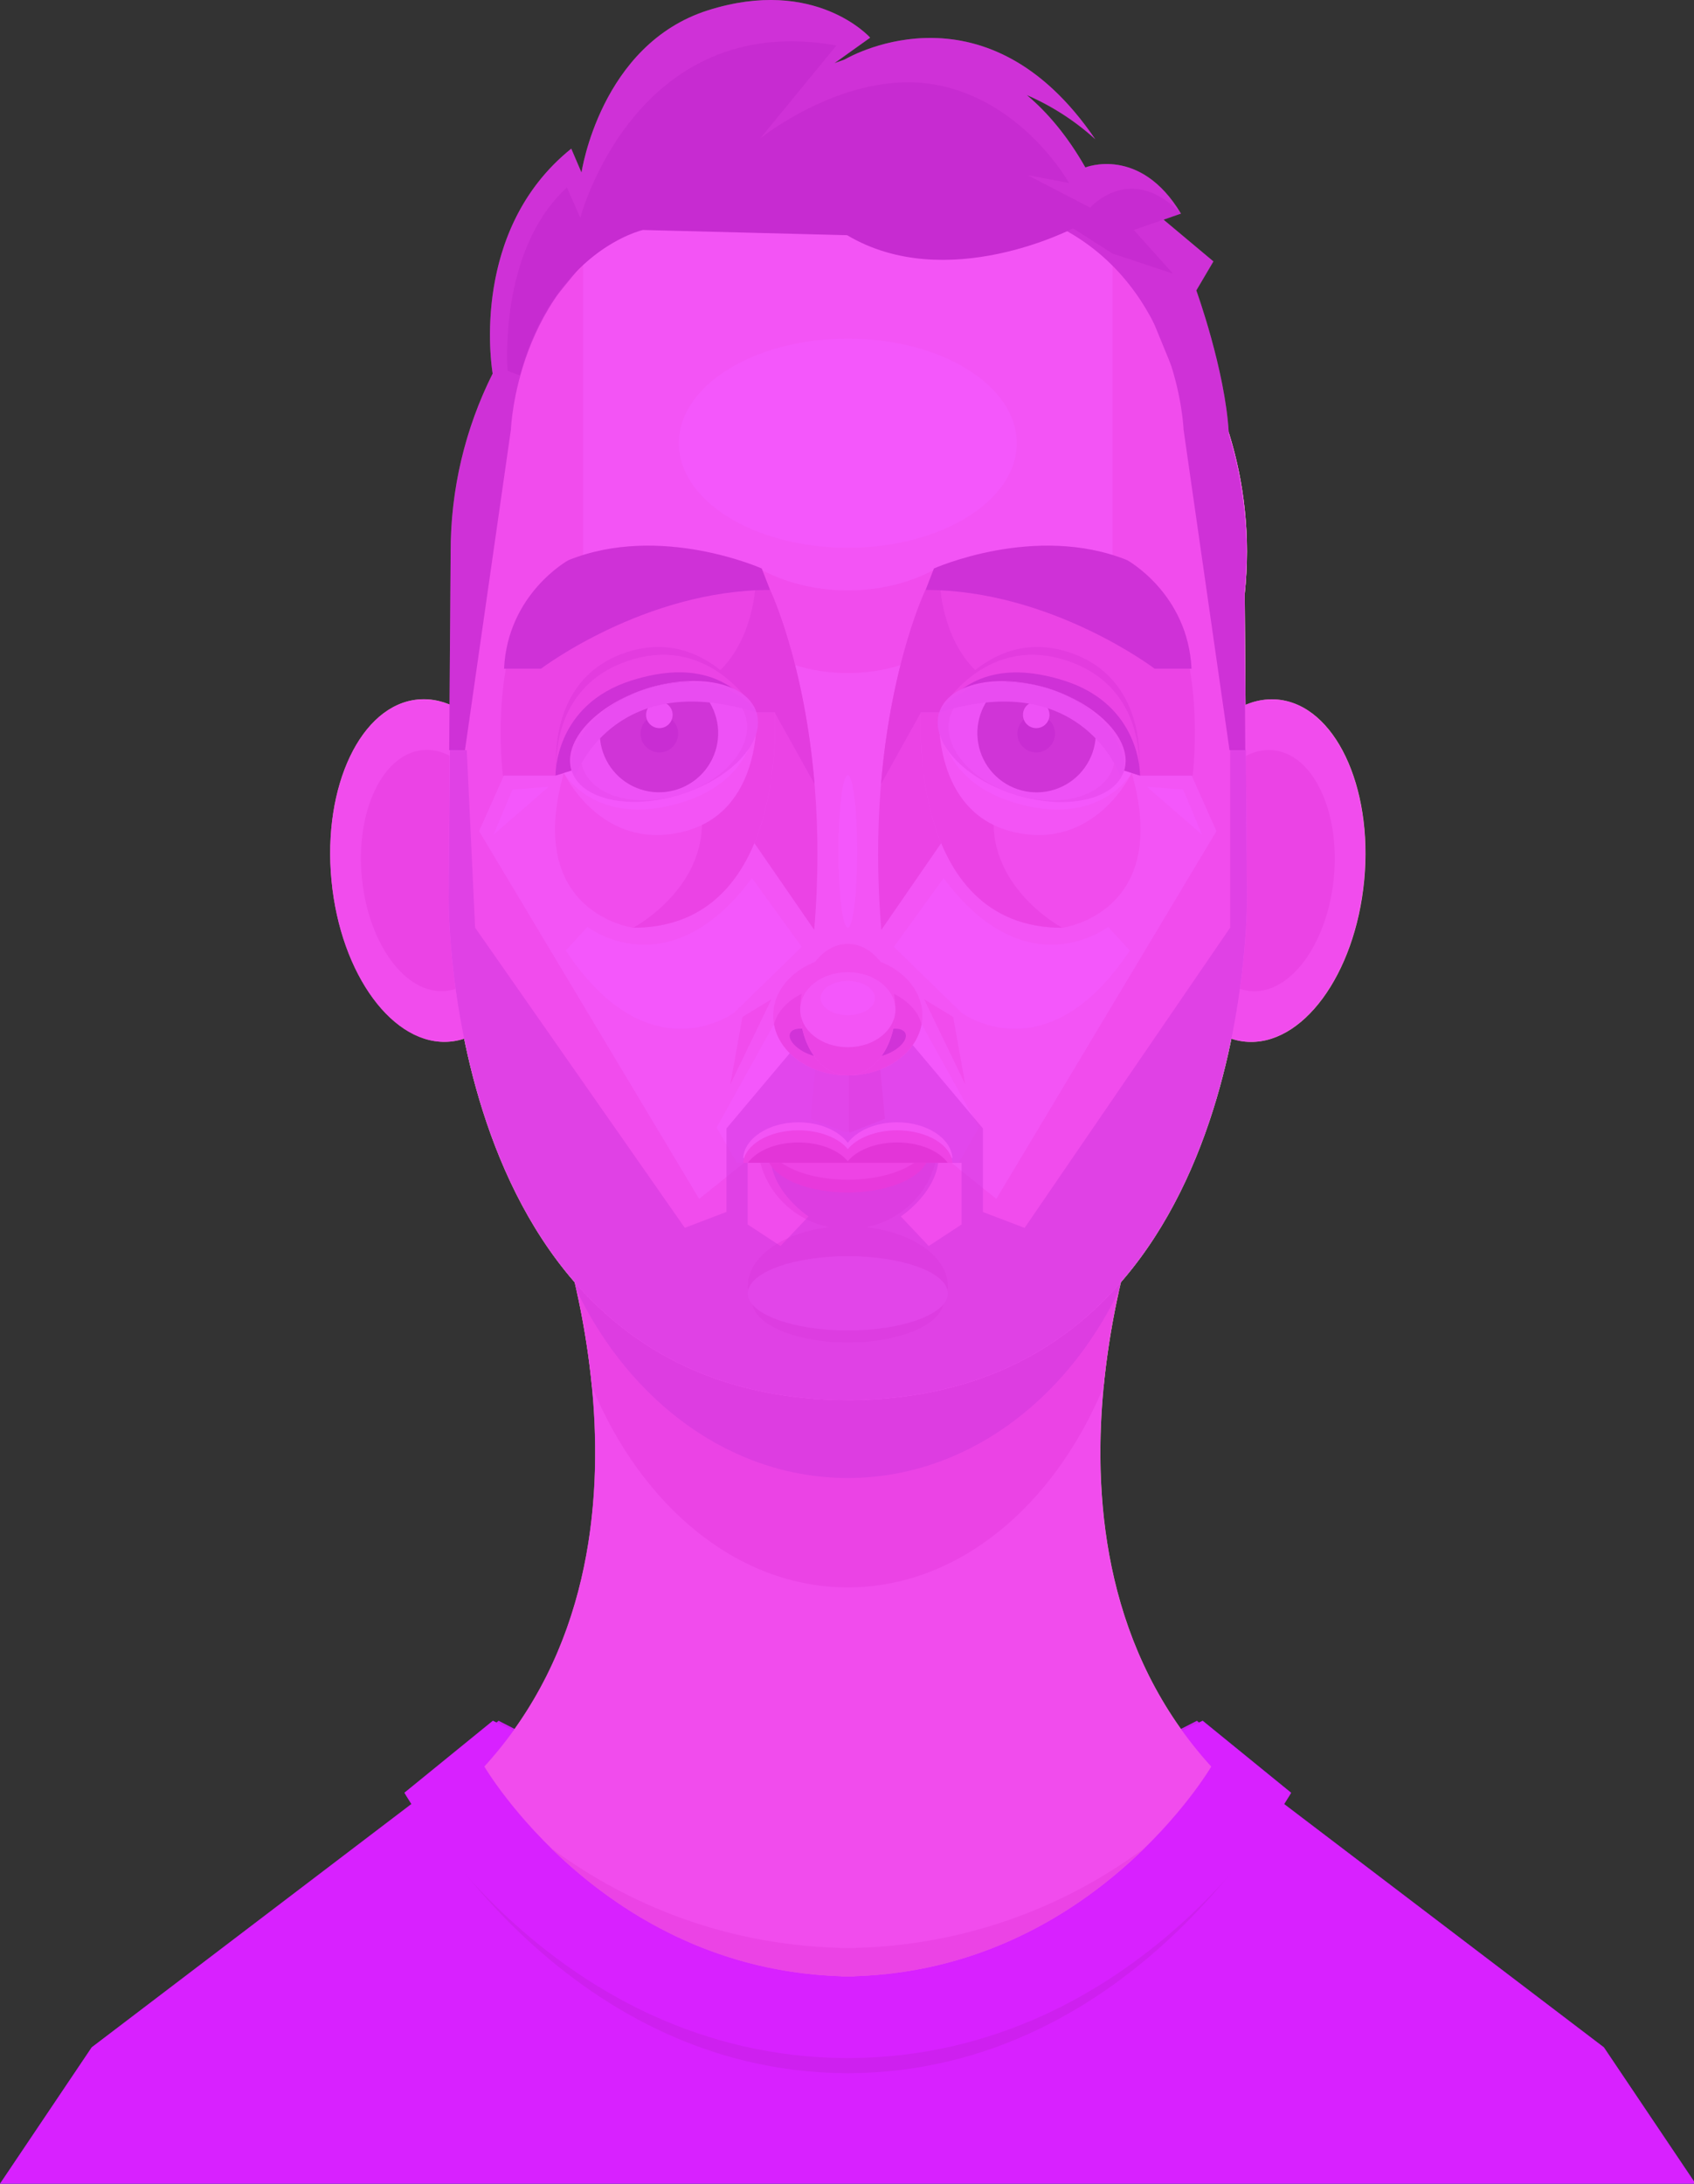 <svg width="301" height="388" viewBox="0 0 301 388" fill="none" xmlns="http://www.w3.org/2000/svg">
<rect x="0" y="0" width="301" height="388" fill="#333333" stroke="none"/>
<path d="M284.986 363.767L227.32 319.891L150.642 323.576L73.964 319.891L16.298 363.767L0 388.004H140.403H160.877H301.28L284.986 363.767Z" fill="#8B1FFF"/>
<path d="M228.146 319.114L212.681 305.749L202.972 310.715L150.638 326.694L98.308 310.715L88.599 305.749L73.134 319.114C73.134 319.114 99.267 368.125 150.46 368.366H150.831C202.012 368.125 228.146 319.114 228.146 319.114Z" fill="#641DBF"/>
<path d="M229.412 318.529L213.696 305.734L203.827 310.504L150.638 325.802L97.453 310.504L87.584 305.749L71.864 318.529C71.864 318.529 98.427 365.459 150.457 365.677H150.827C202.853 365.474 229.412 318.529 229.412 318.529Z" fill="#8B1FFF"/>
<path d="M215.225 313.885C178.375 273.405 204.527 210.196 204.527 210.196L151.834 206.766V206.611L150.646 206.689L149.457 206.611V206.766L96.76 210.184C96.76 210.184 122.912 273.405 86.062 313.874C86.062 313.874 107.07 349.817 149.457 351.128V351.168C149.857 351.168 150.253 351.168 150.646 351.168C151.038 351.168 151.438 351.168 151.834 351.168V351.128C194.217 349.828 215.225 313.885 215.225 313.885Z" fill="#EFCAB6"/>
<path d="M196.106 246.361C197.137 236.009 199.275 225.798 202.483 215.902C202.509 214.984 202.527 214.051 202.527 213.14C202.527 212.106 202.505 211.077 202.472 210.051L151.834 206.766V206.611L150.646 206.689L149.457 206.611V206.766L98.816 210.051C98.782 211.077 98.76 212.106 98.76 213.14C98.76 214.065 98.76 214.991 98.805 215.902C102.01 225.798 104.145 236.01 105.174 246.361C114.006 267.632 131.056 282.045 150.638 282.045C170.221 282.045 187.274 267.632 196.106 246.361Z" fill="#D6A999"/>
<g style="mix-blend-mode:multiply" opacity="0.5">
<path d="M198.865 229.237C199.112 228.178 199.351 227.155 199.583 226.167C200.275 220.738 201.319 215.36 202.709 210.066L151.834 206.766V206.611L150.646 206.689L149.457 206.611V206.766L98.597 210.066C99.987 215.36 101.031 220.738 101.723 226.167C101.97 227.155 102.209 228.178 102.441 229.237C112.014 249.175 130.008 262.61 150.638 262.61C171.269 262.61 189.266 249.175 198.865 229.237Z" fill="#6B7477"/>
</g>
<path d="M80.033 185.064C90.105 184.104 96.974 169.722 95.376 152.939C93.778 136.156 84.317 123.329 74.245 124.288C64.173 125.247 57.303 139.63 58.902 156.413C60.5 173.195 69.961 186.023 80.033 185.064Z" fill="#EFCAB6"/>
<path d="M79.177 176.076C86.27 175.4 91.108 165.272 89.983 153.453C88.857 141.634 82.194 132.6 75.101 133.276C68.008 133.951 63.17 144.08 64.295 155.899C65.421 167.718 72.084 176.752 79.177 176.076Z" fill="#D6A999"/>
<path d="M242.399 156.43C243.998 139.647 237.128 125.264 227.056 124.305C216.984 123.346 207.523 136.173 205.925 152.956C204.327 169.739 211.196 184.121 221.268 185.081C231.34 186.04 240.801 173.212 242.399 156.43Z" fill="#EFCAB6"/>
<path d="M237.006 155.916C238.132 144.097 233.294 133.968 226.2 133.293C219.107 132.617 212.444 141.651 211.318 153.47C210.193 165.289 215.031 175.417 222.124 176.093C229.218 176.768 235.88 167.735 237.006 155.916Z" fill="#D6A999"/>
<path d="M221.162 105.558C221.428 103.054 221.561 100.537 221.562 98.019C221.562 58.976 189.91 27.325 150.868 27.325C111.825 27.325 80.174 58.976 80.174 98.019L79.718 159.292C79.718 159.292 78.437 248.39 150.412 248.768H150.868H151.431C222.835 247.916 221.562 159.292 221.562 159.292L221.162 105.558Z" fill="#F9EAD9"/>
<path d="M221.562 159.292L221.162 105.558C221.428 103.054 221.561 100.537 221.562 98.019C221.572 87.998 219.447 78.09 215.328 68.954C211.209 59.819 205.19 51.667 197.672 45.041V105.544L211.744 137.795L216.148 147.675L177.035 213.021L169.062 206.611H132.207L124.231 213.021L85.121 147.675L89.525 137.813L103.597 105.562V45.448C96.211 52.071 90.306 60.179 86.268 69.24C82.23 78.302 80.15 88.113 80.163 98.034L79.719 159.292C79.719 159.292 78.459 247.557 149.427 248.746C149.757 248.746 150.083 248.746 150.412 248.764H150.868C151.438 248.764 152.008 248.764 152.575 248.723C222.813 246.95 221.562 159.292 221.562 159.292Z" fill="#EFCAB6"/>
<path d="M151.968 346.099V346.139C151.523 346.139 151.083 346.139 150.638 346.139C150.194 346.139 149.757 346.139 149.312 346.139V346.099C126.705 345.477 109.544 336.97 97.768 328.242C108.111 338.418 125.312 350.394 149.446 351.139V351.18C149.846 351.18 150.242 351.18 150.634 351.18C151.027 351.18 151.427 351.18 151.823 351.18V351.139C175.961 350.398 193.162 338.418 203.501 328.242C188.594 339.401 170.583 345.642 151.968 346.099V346.099Z" fill="#D6A999"/>
<path d="M149.916 10.668C149.916 10.668 174.768 -4.478 194.61 24.74C194.61 24.74 171.909 2.462 147.746 21.707C123.583 40.953 149.916 10.668 149.916 10.668Z" fill="#68605E"/>
<path d="M163.788 182.018H150.879H150.401H137.496L127.334 200.334L130.952 206.611L138.155 205.922L150.401 208.329V208.422L150.642 208.374L150.879 208.422V208.329L163.125 205.922L170.328 206.611L173.946 200.334L163.788 182.018Z" fill="#FCF6F0"/>
<path d="M166.329 101.04C161.955 103.47 156.522 104.907 150.638 104.907C144.754 104.907 139.325 103.47 134.951 101.04H124.66C126.445 111.524 137.392 119.593 150.638 119.593C163.884 119.593 174.835 111.524 176.62 101.04H166.329Z" fill="#EFCAB6"/>
<path d="M156.663 198.786L150.42 201.241L144.039 198.786L146.168 176.304H154.53L156.663 198.786Z" fill="#F9EAD9"/>
<path d="M150.864 176.304V201.189L151.001 201.241L157.241 198.786L155.112 176.304H150.864Z" fill="#EFCAB6"/>
<path d="M136.833 104.821C136.833 104.821 147.853 127.711 144.672 165.217L131.956 146.779L100.182 137.321L98.701 137.783H89.354C89.354 137.783 86.392 113.924 96.76 103.54C107.129 93.156 136.833 104.821 136.833 104.821Z" fill="#D6A999"/>
<path d="M100.182 137.332L107.989 139.657L112.669 135.132L105.463 123.897L89.354 137.795H98.708L100.182 137.332Z" fill="#D6A999"/>
<path d="M144.735 139.313C142.91 117.464 136.833 104.821 136.833 104.821C136.833 104.821 135.877 104.451 134.259 103.896C134.096 106.351 132.974 116.331 125.371 121.141C116.68 126.652 128.975 130.892 128.975 130.892L137.647 126.596L144.735 139.313Z" fill="#B78D80"/>
<path d="M134.407 126.596H137.662C137.662 126.596 140.217 164.846 112.525 164.846C112.525 164.846 93.08 162.291 100.182 137.347L134.407 126.596Z" fill="#EFCAB6"/>
<path d="M137.662 126.596H134.407L126.682 129.022C124.509 132.284 123.161 136.587 124.309 142.05C127.453 156.977 112.525 164.832 112.525 164.832C140.217 164.846 137.662 126.596 137.662 126.596Z" fill="#D6A999"/>
<path d="M134.407 126.596C134.407 126.596 135.729 144.423 121.146 147.841C106.704 151.23 100.182 137.332 100.182 137.332L134.407 126.596Z" fill="#F9EAD9"/>
<path d="M98.927 137.728C98.927 137.728 96.512 120.538 111.596 115.809C126.256 111.209 134.407 126.596 134.407 126.596L98.927 137.728Z" fill="#B78D80"/>
<path d="M98.927 137.728C98.927 137.728 96.975 122.004 112.055 117.275C126.716 112.676 134.407 126.596 134.407 126.596L98.927 137.728Z" fill="#D6A999"/>
<path d="M100.182 137.332C100.182 137.332 105.848 147.364 121.35 142.516C135.17 138.18 134.407 126.592 134.407 126.592L100.182 137.332Z" fill="#FCF6F0"/>
<path d="M101.545 136.906L98.708 137.795C98.708 137.795 98.445 125.226 112.266 120.89C123.997 117.209 130.5 121.152 134.407 126.596L101.545 136.906Z" fill="#68605E"/>
<path d="M120.938 141.16C130.012 138.313 136.044 131.786 134.412 126.581C132.779 121.377 124.099 119.466 115.025 122.313C105.951 125.16 99.918 131.687 101.551 136.891C103.184 142.096 111.864 144.007 120.938 141.16Z" fill="#D8D0C7"/>
<path d="M120.938 141.16C128.931 138.652 134.087 132.4 132.454 127.195C130.821 121.991 123.018 119.805 115.025 122.313C107.032 124.821 101.876 131.073 103.509 136.277C105.142 141.482 112.945 143.668 120.938 141.16Z" fill="#E5E0DA"/>
<path d="M89.565 118.808H96.135C96.135 118.808 114.577 104.821 136.833 104.821L135.351 101.007C135.351 101.007 117.335 92.953 101.016 99.526C101.012 99.522 90.202 105.458 89.565 118.808Z" fill="#68605E"/>
<path d="M122.45 121.201C119.929 121.177 117.421 121.552 115.017 122.312C112.217 123.179 109.602 124.56 107.307 126.385C106.568 128.254 106.38 130.296 106.765 132.269C107.15 134.242 108.092 136.063 109.48 137.518C110.867 138.972 112.643 139.998 114.596 140.475C116.548 140.952 118.597 140.859 120.499 140.208C122.4 139.557 124.076 138.374 125.327 136.801C126.577 135.227 127.351 133.328 127.556 131.329C127.762 129.329 127.39 127.312 126.485 125.517C125.58 123.723 124.179 122.225 122.45 121.201V121.201Z" fill="#6A6B5F"/>
<path d="M117.158 133.691C119.002 133.691 120.498 132.196 120.498 130.351C120.498 128.506 119.002 127.011 117.158 127.011C115.313 127.011 113.817 128.506 113.817 130.351C113.817 132.196 115.313 133.691 117.158 133.691Z" fill="#51514F"/>
<path d="M117.158 129.374C118.46 129.374 119.517 128.317 119.517 127.015C119.517 125.712 118.46 124.656 117.158 124.656C115.855 124.656 114.799 125.712 114.799 127.015C114.799 128.317 115.855 129.374 117.158 129.374Z" fill="#E5E0DA"/>
<g style="mix-blend-mode:multiply">
<path d="M115.017 122.326C106.892 124.874 101.39 131.051 101.545 136.906C101.759 137.23 101.993 137.54 102.245 137.835C102.863 136.224 110.099 118.949 134.407 126.596C131.189 121.704 123.146 119.779 115.017 122.326Z" fill="#CECCC8"/>
</g>
<path d="M164.447 104.821C164.447 104.821 153.427 127.711 156.604 165.217L169.324 146.779L201.087 137.332L202.568 137.795H211.922C211.922 137.795 214.885 113.935 204.516 103.551C194.147 93.168 164.447 104.821 164.447 104.821Z" fill="#D6A999"/>
<path d="M201.098 137.332L193.291 139.657L188.611 135.132L195.817 123.897L211.926 137.795H202.575L201.098 137.332Z" fill="#D6A999"/>
<path d="M156.545 139.313C158.37 117.464 164.447 104.821 164.447 104.821C164.447 104.821 165.399 104.451 167.017 103.896C167.18 106.351 168.306 116.331 175.905 121.141C184.593 126.652 172.302 130.892 172.302 130.892L163.625 126.596L156.545 139.313Z" fill="#B78D80"/>
<path d="M166.873 126.596H163.614C163.614 126.596 161.063 164.846 188.755 164.846C188.755 164.846 208.197 162.291 201.098 137.347L166.873 126.596Z" fill="#EFCAB6"/>
<path d="M163.614 126.596H166.873L174.598 129.022C176.772 132.284 178.12 136.587 176.972 142.05C173.828 156.977 188.755 164.846 188.755 164.846C161.063 164.846 163.614 126.596 163.614 126.596Z" fill="#D6A999"/>
<path d="M166.873 126.596C166.873 126.596 165.551 144.423 180.134 147.841C194.576 151.23 201.098 137.332 201.098 137.332L166.873 126.596Z" fill="#F9EAD9"/>
<path d="M202.353 137.728C202.353 137.728 204.764 120.538 189.685 115.809C175.024 111.209 166.873 126.596 166.873 126.596L202.353 137.728Z" fill="#B78D80"/>
<path d="M202.353 137.728C202.353 137.728 204.305 122.004 189.225 117.275C174.564 112.676 166.873 126.596 166.873 126.596L202.353 137.728Z" fill="#D6A999"/>
<path d="M201.087 137.332C201.087 137.332 195.421 147.364 179.919 142.516C166.095 138.18 166.862 126.592 166.862 126.592L201.087 137.332Z" fill="#FCF6F0"/>
<path d="M199.735 136.906L202.568 137.813C202.568 137.813 202.831 125.244 189.007 120.908C177.279 117.227 170.776 121.171 166.869 126.615L199.735 136.906Z" fill="#68605E"/>
<path d="M199.747 136.92C201.38 131.716 195.348 125.189 186.274 122.342C177.2 119.495 168.52 121.406 166.887 126.61C165.254 131.815 171.286 138.342 180.36 141.189C189.435 144.036 198.114 142.125 199.747 136.92Z" fill="#D8D0C7"/>
<path d="M197.79 136.306C199.423 131.102 194.267 124.85 186.274 122.342C178.281 119.834 170.478 122.02 168.845 127.224C167.212 132.429 172.367 138.681 180.36 141.189C188.353 143.697 196.157 141.511 197.79 136.306Z" fill="#E5E0DA"/>
<path d="M211.715 118.808H205.16C205.16 118.808 186.722 104.821 164.466 104.821L165.947 101.007C165.947 101.007 183.963 92.953 200.283 99.526C200.268 99.522 211.085 105.458 211.715 118.808Z" fill="#68605E"/>
<path d="M178.831 121.201C181.35 121.177 183.857 121.552 186.259 122.312C189.061 123.178 191.677 124.56 193.973 126.385C194.713 128.255 194.902 130.298 194.518 132.272C194.133 134.246 193.191 136.069 191.803 137.524C190.415 138.979 188.638 140.006 186.685 140.484C184.731 140.961 182.681 140.868 180.778 140.217C178.876 139.565 177.199 138.382 175.948 136.808C174.697 135.233 173.923 133.333 173.718 131.332C173.513 129.331 173.886 127.314 174.792 125.518C175.698 123.723 177.099 122.224 178.831 121.201V121.201Z" fill="#6A6B5F"/>
<path d="M184.122 133.691C185.967 133.691 187.463 132.196 187.463 130.351C187.463 128.506 185.967 127.011 184.122 127.011C182.277 127.011 180.782 128.506 180.782 130.351C180.782 132.196 182.277 133.691 184.122 133.691Z" fill="#51514F"/>
<path d="M184.122 129.374C185.425 129.374 186.481 128.317 186.481 127.015C186.481 125.712 185.425 124.656 184.122 124.656C182.82 124.656 181.763 125.712 181.763 127.015C181.763 128.317 182.82 129.374 184.122 129.374Z" fill="#E5E0DA"/>
<g style="mix-blend-mode:multiply">
<path d="M186.274 122.326C194.402 124.874 199.905 131.051 199.75 136.906C199.535 137.23 199.3 137.54 199.046 137.835C198.432 136.224 191.196 118.949 166.888 126.596C170.087 121.704 178.127 119.779 186.274 122.326Z" fill="#CECCC8"/>
</g>
<path d="M135.107 206.611C136.855 213.369 143.143 218.372 150.638 218.372C158.133 218.372 164.425 213.369 166.192 206.611H135.107Z" fill="#D6A999"/>
<path d="M150.642 238.536C160.025 238.536 167.632 235.237 167.632 231.167C167.632 227.097 160.025 223.797 150.642 223.797C141.258 223.797 133.652 227.097 133.652 231.167C133.652 235.237 141.258 238.536 150.642 238.536Z" fill="#D6A999"/>
<path d="M150.642 236.396C160.465 236.396 168.428 233.438 168.428 229.789C168.428 226.14 160.465 223.183 150.642 223.183C140.819 223.183 132.855 226.14 132.855 229.789C132.855 233.438 140.819 236.396 150.642 236.396Z" fill="#F9EAD9"/>
<path d="M150.638 223.186C160.026 223.186 167.71 225.886 168.373 229.311C168.405 229.053 168.422 228.794 168.425 228.534C168.425 222.638 160.463 217.861 150.649 217.861C140.836 217.861 132.874 222.638 132.874 228.534C132.877 228.794 132.894 229.053 132.926 229.311C133.57 225.886 141.254 223.186 150.638 223.186Z" fill="#D6A999"/>
<path d="M164.221 177.567L171.498 192.639L169.365 180.696L164.221 177.567Z" fill="#EFCAB6"/>
<path d="M137.058 177.567L129.782 192.639L131.918 180.696L137.058 177.567Z" fill="#EFCAB6"/>
<path d="M150.642 164.824C151.566 164.824 152.316 158.759 152.316 151.278C152.316 143.796 151.566 137.732 150.642 137.732C149.717 137.732 148.968 143.796 148.968 151.278C148.968 158.759 149.717 164.824 150.642 164.824Z" fill="#FCF6F0"/>
<path d="M87.554 66.471C87.554 66.471 82.999 41.29 101.512 26.414L103.323 30.665C103.323 30.665 106.655 7.905 125.779 1.836C144.902 -4.234 154.608 6.691 154.608 6.691L148.246 11.242C148.246 11.242 175.557 -0.608 192.854 29.758C192.854 29.758 202.564 25.81 209.848 37.949L206.208 38.568L215.614 46.459L212.567 51.603C212.567 51.603 217.751 65.864 218.347 77.081L211.974 74.348L202.024 50.092L190.67 40.568C190.67 40.568 172.22 50.085 153.708 38.249C135.196 26.414 117.539 36.935 117.539 36.935L106.333 43.445L87.554 66.471Z" fill="#68605E"/>
<path d="M150.642 97.326C167.22 97.326 180.66 89.007 180.66 78.744C180.66 68.481 167.22 60.161 150.642 60.161C134.063 60.161 120.624 68.481 120.624 78.744C120.624 89.007 134.063 97.326 150.642 97.326Z" fill="#FCF6F0"/>
<path d="M150.771 27.325C111.725 27.325 80.074 58.976 80.074 98.019L79.815 133.28H82.618L90.784 76.311C90.784 76.311 91.643 50.944 113.14 40.197L150.112 41.456V41.486H150.542H150.971V41.456L187.944 40.197C209.422 50.936 210.3 76.311 210.3 76.311L218.469 133.28H221.273L221.084 105.558C221.34 103.053 221.464 100.537 221.454 98.019C221.454 58.976 189.814 27.325 150.771 27.325Z" fill="#68605E"/>
<g style="mix-blend-mode:multiply" opacity="0.5">
<path d="M151.431 248.757C222.835 247.916 221.562 159.292 221.562 159.292L221.369 133.221L218.58 133.288V164.824L182.06 218.172L174.653 215.347V200.497L160.415 183.584H143.317L129.086 200.497V215.332L121.679 218.157L84.421 164.832L82.94 133.295L79.941 133.147L79.718 159.292C79.718 159.292 78.437 248.39 150.412 248.768H150.868L151.431 248.757ZM166.71 206.611H170.865V217.561L165.021 221.39L160.059 216.132C160.059 216.132 165.866 212.373 166.71 206.611ZM138.688 221.39L132.844 217.561V206.611H136.999C137.844 212.373 143.665 216.132 143.665 216.132L138.688 221.39Z" fill="#6B7477"/>
</g>
<path d="M150.642 191.083C157.962 191.083 163.896 186.327 163.896 180.459C163.896 174.591 157.962 169.835 150.642 169.835C143.322 169.835 137.388 174.591 137.388 180.459C137.388 186.327 143.322 191.083 150.642 191.083Z" fill="#EFCAB6"/>
<path d="M150.638 174.741C143.972 174.741 138.488 177.904 137.544 182.018C138.488 187.143 143.984 191.083 150.638 191.083C157.293 191.083 162.792 187.143 163.736 182.018C162.792 177.904 157.296 174.741 150.638 174.741Z" fill="#D6A999"/>
<path d="M147.973 186.989C148.436 185.961 147.116 184.365 145.025 183.424C142.934 182.483 140.864 182.554 140.402 183.581C139.939 184.609 141.259 186.205 143.35 187.146C145.441 188.087 147.511 188.016 147.973 186.989Z" fill="#706663"/>
<path d="M157.923 187.155C160.014 186.214 161.334 184.618 160.871 183.591C160.409 182.563 158.339 182.493 156.248 183.434C154.157 184.374 152.837 185.97 153.3 186.998C153.762 188.026 155.832 188.096 157.923 187.155Z" fill="#706663"/>
<path d="M150.642 191.083C155.309 191.083 159.092 185.851 159.092 179.396C159.092 172.941 155.309 167.709 150.642 167.709C145.975 167.709 142.191 172.941 142.191 179.396C142.191 185.851 145.975 191.083 150.642 191.083Z" fill="#EFCAB6"/>
<path d="M142.206 179.711C142.328 186.006 146.054 191.083 150.642 191.083C155.23 191.083 158.959 186.021 159.081 179.711H142.206Z" fill="#D6A999"/>
<path d="M150.642 186.066C155.309 186.066 159.092 183.08 159.092 179.396C159.092 175.713 155.309 172.727 150.642 172.727C145.975 172.727 142.191 175.713 142.191 179.396C142.191 183.08 145.975 186.066 150.642 186.066Z" fill="#F9EAD9"/>
<path d="M150.642 180.378C153.303 180.378 155.46 179.016 155.46 177.337C155.46 175.658 153.303 174.297 150.642 174.297C147.981 174.297 145.824 175.658 145.824 177.337C145.824 179.016 147.981 180.378 150.642 180.378Z" fill="#FCF6F0"/>
<path d="M159.407 199.412C155.582 199.412 152.271 200.893 150.638 203.056C149.009 200.897 145.698 199.412 141.873 199.412C136.607 199.412 132.319 202.215 132.048 205.737H136.696C138.262 209.07 143.91 211.518 150.638 211.518C157.367 211.518 163.014 209.059 164.584 205.737H169.239C168.962 202.215 164.673 199.412 159.407 199.412Z" fill="#F9EAD9"/>
<path d="M169.239 206.611C168.969 203.393 164.681 200.838 159.415 200.838C155.589 200.838 152.279 202.189 150.646 204.17C149.016 202.197 145.706 200.838 141.88 200.838C136.614 200.838 132.326 203.393 132.056 206.611H169.239Z" fill="#E2A696"/>
<path d="M159.407 202.989C155.582 202.989 152.271 204.341 150.638 206.322C149.009 204.348 145.698 202.989 141.873 202.989C137.862 202.989 134.426 204.47 132.893 206.6H168.388C166.851 204.47 163.418 202.989 159.407 202.989Z" fill="#B77165"/>
<path d="M136.696 206.611C138.262 209.655 143.909 211.877 150.638 211.877C157.367 211.877 163.014 209.633 164.584 206.6L136.696 206.611Z" fill="#CC8172"/>
<path d="M162.436 206.611H138.844C141.436 208.422 145.75 209.61 150.638 209.61C155.526 209.61 159.837 208.422 162.436 206.611Z" fill="#E2A696"/>
<path d="M87.688 148.312L91.061 140.279L97.483 139.798L87.688 148.312Z" fill="#FCF6F0"/>
<path d="M104.389 164.691C104.389 164.691 118.831 175.934 133.615 156.018L142.45 168.238L130.404 179.963C130.404 179.963 115.31 191.206 100.534 168.883L104.389 164.691Z" fill="#FCF6F0"/>
<path d="M213.596 148.312L210.222 140.279L203.797 139.798L213.596 148.312Z" fill="#FCF6F0"/>
<path d="M196.891 164.691C196.891 164.691 182.448 175.934 167.662 156.018L158.83 168.238L170.876 179.963C170.876 179.963 185.97 191.206 200.746 168.883L196.891 164.691Z" fill="#FCF6F0"/>
<path d="M90.195 65.901C90.195 65.901 88.406 44.637 100.727 33.313L103.112 38.679C103.112 38.679 112.851 1.714 148.62 8.076L135.107 24.57C135.107 24.57 150.409 12.245 166.106 15.03C181.804 17.815 189.955 32.517 189.955 32.517L182.6 31.124L193.71 36.89C193.71 36.89 200.913 28.673 209.83 37.946L201.461 40.864L208.415 48.614L197.654 45.041L190.67 40.568C190.67 40.568 168.21 52.321 150.523 41.789L114.232 40.864C114.232 40.864 98.434 44.4 92.383 66.697L90.195 65.901Z" fill="#494646"/>
<g style="mix-blend-mode:multiply" opacity="0.75">
<path d="M284.982 363.767L228.179 320.547C229.001 319.273 229.412 318.543 229.412 318.543L213.696 305.749L213.044 306.064L212.674 305.749L209.83 307.204C196.154 287.985 194.276 265.088 196.095 246.365C196.677 240.443 197.629 234.563 198.946 228.76C198.983 228.6 199.017 228.441 199.054 228.286C199.091 228.13 199.124 227.978 199.161 227.823C210.408 214.891 216.01 198.216 218.788 184.551C219.583 184.814 220.406 184.989 221.239 185.073C231.312 186.032 240.77 173.204 242.37 156.422C243.969 139.639 237.096 125.259 227.024 124.3C225.072 124.129 223.108 124.446 221.31 125.222L221.162 105.555C221.428 103.05 221.561 100.533 221.561 98.015C221.561 97.382 221.561 96.745 221.536 96.115C221.536 95.908 221.536 95.704 221.513 95.501C221.513 95.075 221.484 94.649 221.462 94.223C221.462 93.982 221.432 93.742 221.417 93.482C221.391 93.112 221.365 92.712 221.336 92.331C221.336 92.075 221.291 91.82 221.269 91.568C221.236 91.197 221.202 90.827 221.162 90.457C221.136 90.198 221.106 89.942 221.073 89.683C221.032 89.312 220.988 88.961 220.939 88.602C220.906 88.342 220.869 88.087 220.832 87.831C220.78 87.461 220.728 87.113 220.669 86.754C220.628 86.502 220.588 86.25 220.543 86.013C220.484 85.643 220.417 85.272 220.351 84.924C220.306 84.683 220.258 84.439 220.21 84.184C220.136 83.813 220.062 83.443 219.98 83.073C219.932 82.843 219.884 82.613 219.832 82.388C219.743 82.017 219.654 81.617 219.562 81.236C219.51 81.025 219.462 80.817 219.406 80.61C219.303 80.195 219.191 79.784 219.08 79.369C219.032 79.199 218.988 79.025 218.94 78.855C218.806 78.377 218.666 77.899 218.521 77.422C218.488 77.322 218.462 77.218 218.429 77.118L218.329 76.792C217.655 65.638 212.566 51.603 212.566 51.603L215.599 46.444L206.749 39.038L209.834 37.96C202.568 25.807 192.854 29.754 192.854 29.754C189.647 24.125 186.1 19.956 182.441 16.886C186.905 18.81 191.018 21.465 194.61 24.74C175.49 -3.415 151.723 9.624 150.02 10.609C148.883 10.979 148.246 11.242 148.246 11.242L154.619 6.691C154.619 6.691 144.909 -4.234 125.79 1.836C106.67 7.905 103.323 30.665 103.323 30.665L101.501 26.414C83.636 40.79 87.269 64.753 87.54 66.382C82.617 76.201 80.06 87.035 80.074 98.019L79.874 125.185C78.095 124.431 76.158 124.126 74.234 124.296C64.165 125.256 57.296 139.635 58.892 156.418C60.488 173.201 69.949 186.043 80.022 185.069C80.855 184.986 81.676 184.811 82.47 184.547C85.258 198.212 90.861 214.891 102.097 227.826C102.13 227.971 102.167 228.119 102.2 228.267L102.312 228.763C103.628 234.564 104.581 240.441 105.163 246.361V246.361C106.97 265.084 105.107 287.981 91.432 307.2L88.588 305.745L88.217 306.06L87.566 305.745L71.864 318.529C71.864 318.529 72.279 319.269 73.101 320.532L16.298 363.767L0.004 388.004H301.28L284.982 363.767Z" fill="#F222FF"/>
</g>
</svg>
